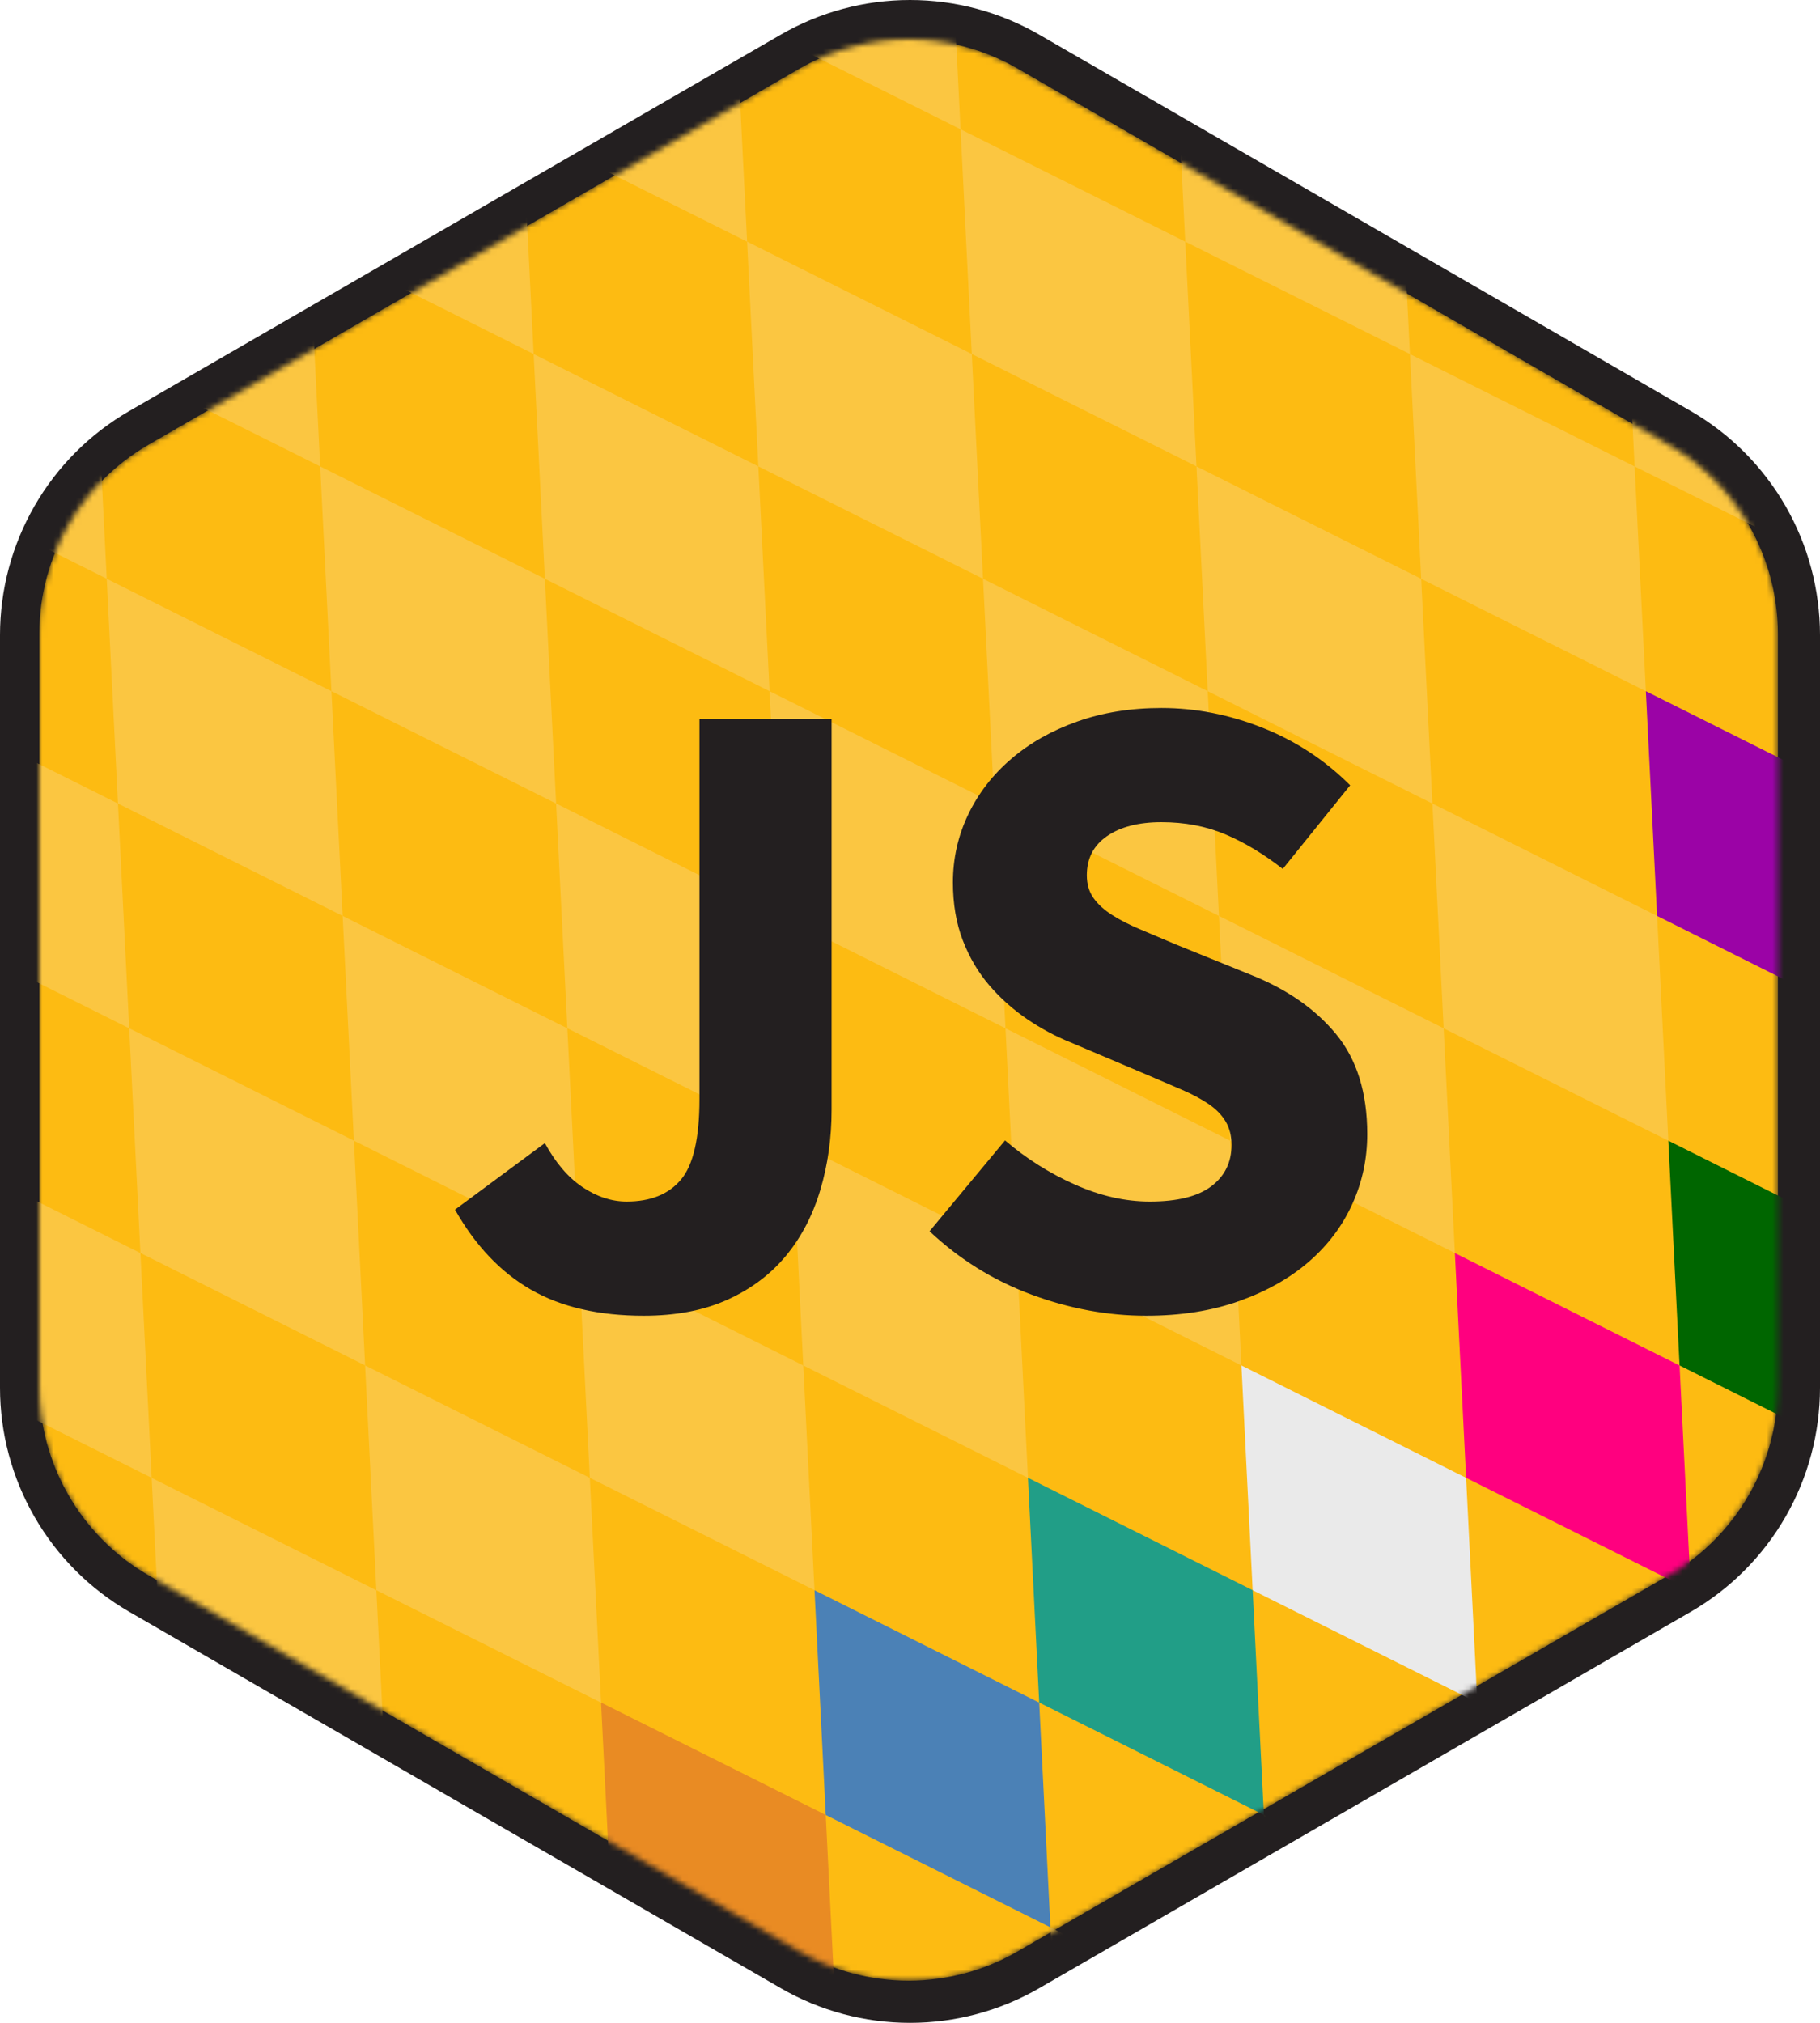 <svg width="324" height="360" viewBox="0 0 324 360" fill="none" xmlns="http://www.w3.org/2000/svg">
    <path fill-rule="evenodd" clip-rule="evenodd"
        d="M162 8.60717e-07C153.923 -0.002 145.988 2.125 138.995 6.166L23.02 73.146C16.02 77.19 10.207 83.005 6.166 90.008C2.125 97.01 -0.001 104.952 6.34591e-07 113.037V246.965C-0.001 255.049 2.126 262.992 6.166 269.994C10.207 276.996 16.02 282.811 23.02 286.855L138.995 353.835C145.988 357.875 153.923 360.002 162 360C170.078 360.002 178.013 357.875 185.007 353.834L300.982 286.854C307.982 282.81 313.795 276.994 317.835 269.992C321.876 262.99 324.002 255.047 324 246.963V113.036C324.002 104.952 321.875 97.01 317.835 90.007C313.794 83.005 307.982 77.19 300.982 73.146L185.007 6.167C178.013 2.126 170.078 -0.001 162 8.60717e-07Z"
        fill="#231F20" />
    <mask id="mask0_18_369" style="mask-type:alpha" maskUnits="userSpaceOnUse" x="7" y="7" width="310" height="346">
        <path
            d="M161.75 7.001C168.555 7.005 175.24 8.797 181.134 12.198L297.109 79.178C309.071 86.087 316.501 98.964 316.501 112.786V246.714C316.501 260.536 309.071 273.414 297.109 280.322L181.134 347.302C175.24 350.705 168.555 352.497 161.75 352.5C154.945 352.497 148.261 350.705 142.368 347.303L26.393 280.323C14.43 273.413 7 260.536 7 246.714V112.786C7 98.964 14.43 86.086 26.394 79.178L142.369 12.198C148.262 8.797 154.946 7.004 161.75 7"
            fill="#fdbb12" />
    </mask>
    <g mask="url(#mask0_18_369)">
        <path
            d="M161.75 7.001C168.555 7.005 175.24 8.797 181.134 12.198L297.109 79.178C309.071 86.087 316.501 98.964 316.501 112.786V246.714C316.501 260.536 309.071 273.414 297.109 280.322L181.134 347.302C175.24 350.705 168.555 352.497 161.75 352.5C154.945 352.497 148.261 350.705 142.368 347.303L26.393 280.323C14.43 273.413 7 260.536 7 246.714V112.786C7 98.964 14.43 86.086 26.394 79.178L142.369 12.198C148.262 8.797 154.946 7.004 161.75 7"
            fill="#fdbb12" />
        <path d="M101 183L99 143L139 163L141 203L101 183Z" fill="#fbc641" />
        <path d="M139 163.008L137 123.008L177 143.008L179 183.008L139 163.008Z" fill="#fbc641" />
        <path d="M97 103.008L95 63.008L135 83.008L137 123.008L97 103.008Z" fill="#fbc641" />
        <path d="M59 123.008L57 83.008L97 103.008L99 143.008L59 123.008Z" fill="#fbc641" />
        <path d="M219 203L217 163L257 183L259 223L219 203Z" fill="#fbc641" />
        <path d="M257 183.008L255 143.008L295 163.008L297 203.008L257 183.008Z" fill="#fbc641" />
        <path d="M215 123.008L213 83.008L253 103.008L255 143.008L215 123.008Z" fill="#fbc641" />
        <path d="M177 143.008L175 103.008L215 123.008L217 163.008L177 143.008Z" fill="#fbc641" />
        <path d="M189 383L187 343L227 363L229 403L189 383Z" fill="#fbc641" />
        <path d="M227 363.008L225 323.008L265 343.008L267 383.008L227 363.008Z" fill="#fbc641" />
        <path d="M265 343L263 303L303 323L305 363L265 343Z" fill="#fbc641" />
        <path d="M303 323.008L301 283.008L341 303.008L343 343.008L303 323.008Z" fill="#fbc641" />
        <path d="M-21 83L-23 43L17 63L19 103L-21 83Z" fill="#fbc641" />
        <path d="M17 63.008L15 23.008L55 43.008L57 83.008L17 63.008Z" fill="#fbc641" />
        <path d="M55 43L53 3L93 23L95 63L55 43Z" fill="#fbc641" />
        <path d="M-25 3.017L-27 -36.983L13 -16.983L15 23.017L-25 3.017Z" fill="#fbc641" />
        <path d="M93 23.009L91 -16.991L131 3.008L133 43.008L93 23.009Z" fill="#fbc641" />
        <path d="M181 223.008L179 183.008L219 203.008L221 243.008L181 223.008Z" fill="#fbc641" />
        <path d="M143 243.008L141 203.008L181 223.008L183 263.008L143 243.008Z" fill="#fbc641" />
        <path d="M135 83L133 43L173 63L175 103L135 83Z" fill="#fbc641" />
        <path d="M173 63.008L171 23.008L211 43.008L213 83.008L173 63.008Z" fill="#fbc641" />
        <path d="M131 3.008L129 -36.992L169 -16.991L171 23.009L131 3.008Z" fill="#fbc641" />
        <path d="M25 223L23 183L63 203L65 243L25 223Z" fill="#fbc641" />
        <path d="M63 203.008L61 163.008L101 183.008L103 223.008L63 203.008Z" fill="#fbc641" />
        <path d="M21 143.008L19 103.008L59 123.008L61 163.008L21 143.008Z" fill="#fbc641" />
        <path d="M-17 163.008L-19 123.008L21 143.008L23 183.008L-17 163.008Z" fill="#fbc641" />
        <path d="M105 263.008L103 223.008L143 243.008L145 283.008L105 263.008Z" fill="#fbc641" />
        <path d="M67 283.008L65 243.008L105 263.008L107 303.008L67 283.008Z" fill="#fbc641" />
        <path d="M-13 243.008L-15 203.008L25 223.008L27 263.008L-13 243.008Z" fill="#fbc641" />
        <path d="M71 363.008L69 323.008L109 343.008L111 383.008L71 363.008Z" fill="#fbc641" />
        <path d="M29 303.017L27 263.017L67 283.017L69 323.017L29 303.017Z" fill="#fbc641" />
        <path d="M211 43.008L209 3.008L249 23.008L251 63.008L211 43.008Z" fill="#fbc641" />
        <path d="M291 83.008L289 43.008L329 63.008L331 103.008L291 83.008Z" fill="#fbc641" />
        <path d="M253 103.017L251 63.017L291 83.017L293 123.017L253 103.017Z" fill="#fbc641" />
        <path d="M249 23.017L247 -16.983L287 3.017L289 43.017L249 23.017Z" fill="#fbc641" />
        <path d="M295 163.008L293 123.008L333 143.008L335 183.008L295 163.008Z" fill="#9b03a6" />
        <path d="M299 243.008L297 203.008L337 223.008L339 263.008L299 243.008Z" fill="#006600" />
        <path d="M261 263.008L259 223.008L299 243.008L301 283.008L261 263.008Z" fill="#FF007F" />
        <path d="M223 283.008L221 243.008L261 263.008L263 303.008L223 283.008Z" fill="#EAEAEA" />
        <path d="M185 303L183 263L223 283L225 323L185 303Z" fill="#219E87" />
        <path d="M147 323.008L145 283.008L185 303.008L187 343.008L147 323.008Z" fill="#4B81B6" />
        <path d="M109 343L107 303L147 323L149 363L109 343Z" fill="#E98B23" />
    </g>
    <path
        d="M114.6 234.16C120.36 234.16 125.347 233.2 129.56 231.28C133.773 229.36 137.24 226.747 139.96 223.44C142.68 220.133 144.707 216.24 146.04 211.76C147.373 207.28 148.04 202.533 148.04 197.52V127.92H124.52V195.6C124.52 202.533 123.427 207.307 121.24 209.92C119.053 212.533 115.827 213.84 111.56 213.84C108.893 213.84 106.28 212.987 103.72 211.28C101.16 209.573 98.92 206.96 97 203.44L81 215.28C84.627 221.68 89.133 226.427 94.52 229.52C99.907 232.613 106.6 234.16 114.6 234.16ZM204.04 234.16C210.227 234.16 215.773 233.28 220.68 231.52C225.587 229.76 229.72 227.413 233.08 224.48C236.44 221.547 239 218.133 240.76 214.24C242.52 210.347 243.4 206.213 243.4 201.84C243.4 194.48 241.56 188.56 237.88 184.08C234.2 179.6 229.16 176.08 222.76 173.52L209.32 168.08C207.08 167.12 205 166.24 203.08 165.44C201.16 164.64 199.48 163.787 198.04 162.88C196.6 161.973 195.48 160.96 194.68 159.84C193.88 158.72 193.48 157.36 193.48 155.76C193.48 152.773 194.68 150.453 197.08 148.8C199.48 147.147 202.707 146.32 206.76 146.32C210.92 146.32 214.707 147.04 218.12 148.48C221.533 149.92 224.947 151.973 228.36 154.64L240.36 139.76C235.88 135.28 230.68 131.867 224.76 129.52C218.84 127.173 212.84 126 206.76 126C201.32 126 196.333 126.8 191.8 128.4C187.267 130 183.347 132.213 180.04 135.04C176.733 137.867 174.173 141.173 172.36 144.96C170.547 148.747 169.64 152.773 169.64 157.04C169.64 160.88 170.227 164.32 171.4 167.36C172.573 170.4 174.147 173.067 176.12 175.36C178.086 177.647 180.346 179.664 182.84 181.36C185.347 183.067 187.933 184.453 190.6 185.52L204.2 191.28L210.36 193.92C212.227 194.72 213.827 195.573 215.16 196.48C216.493 197.387 217.507 198.427 218.2 199.6C218.893 200.773 219.24 202.16 219.24 203.76C219.24 206.853 218.04 209.307 215.64 211.12C213.24 212.933 209.587 213.84 204.68 213.84C200.307 213.84 195.853 212.827 191.32 210.8C186.829 208.8 182.652 206.159 178.92 202.96L165.48 219.12C170.813 224.133 176.867 227.893 183.64 230.4C190.413 232.907 197.213 234.16 204.04 234.16Z"
        fill="#231f20" />
</svg>